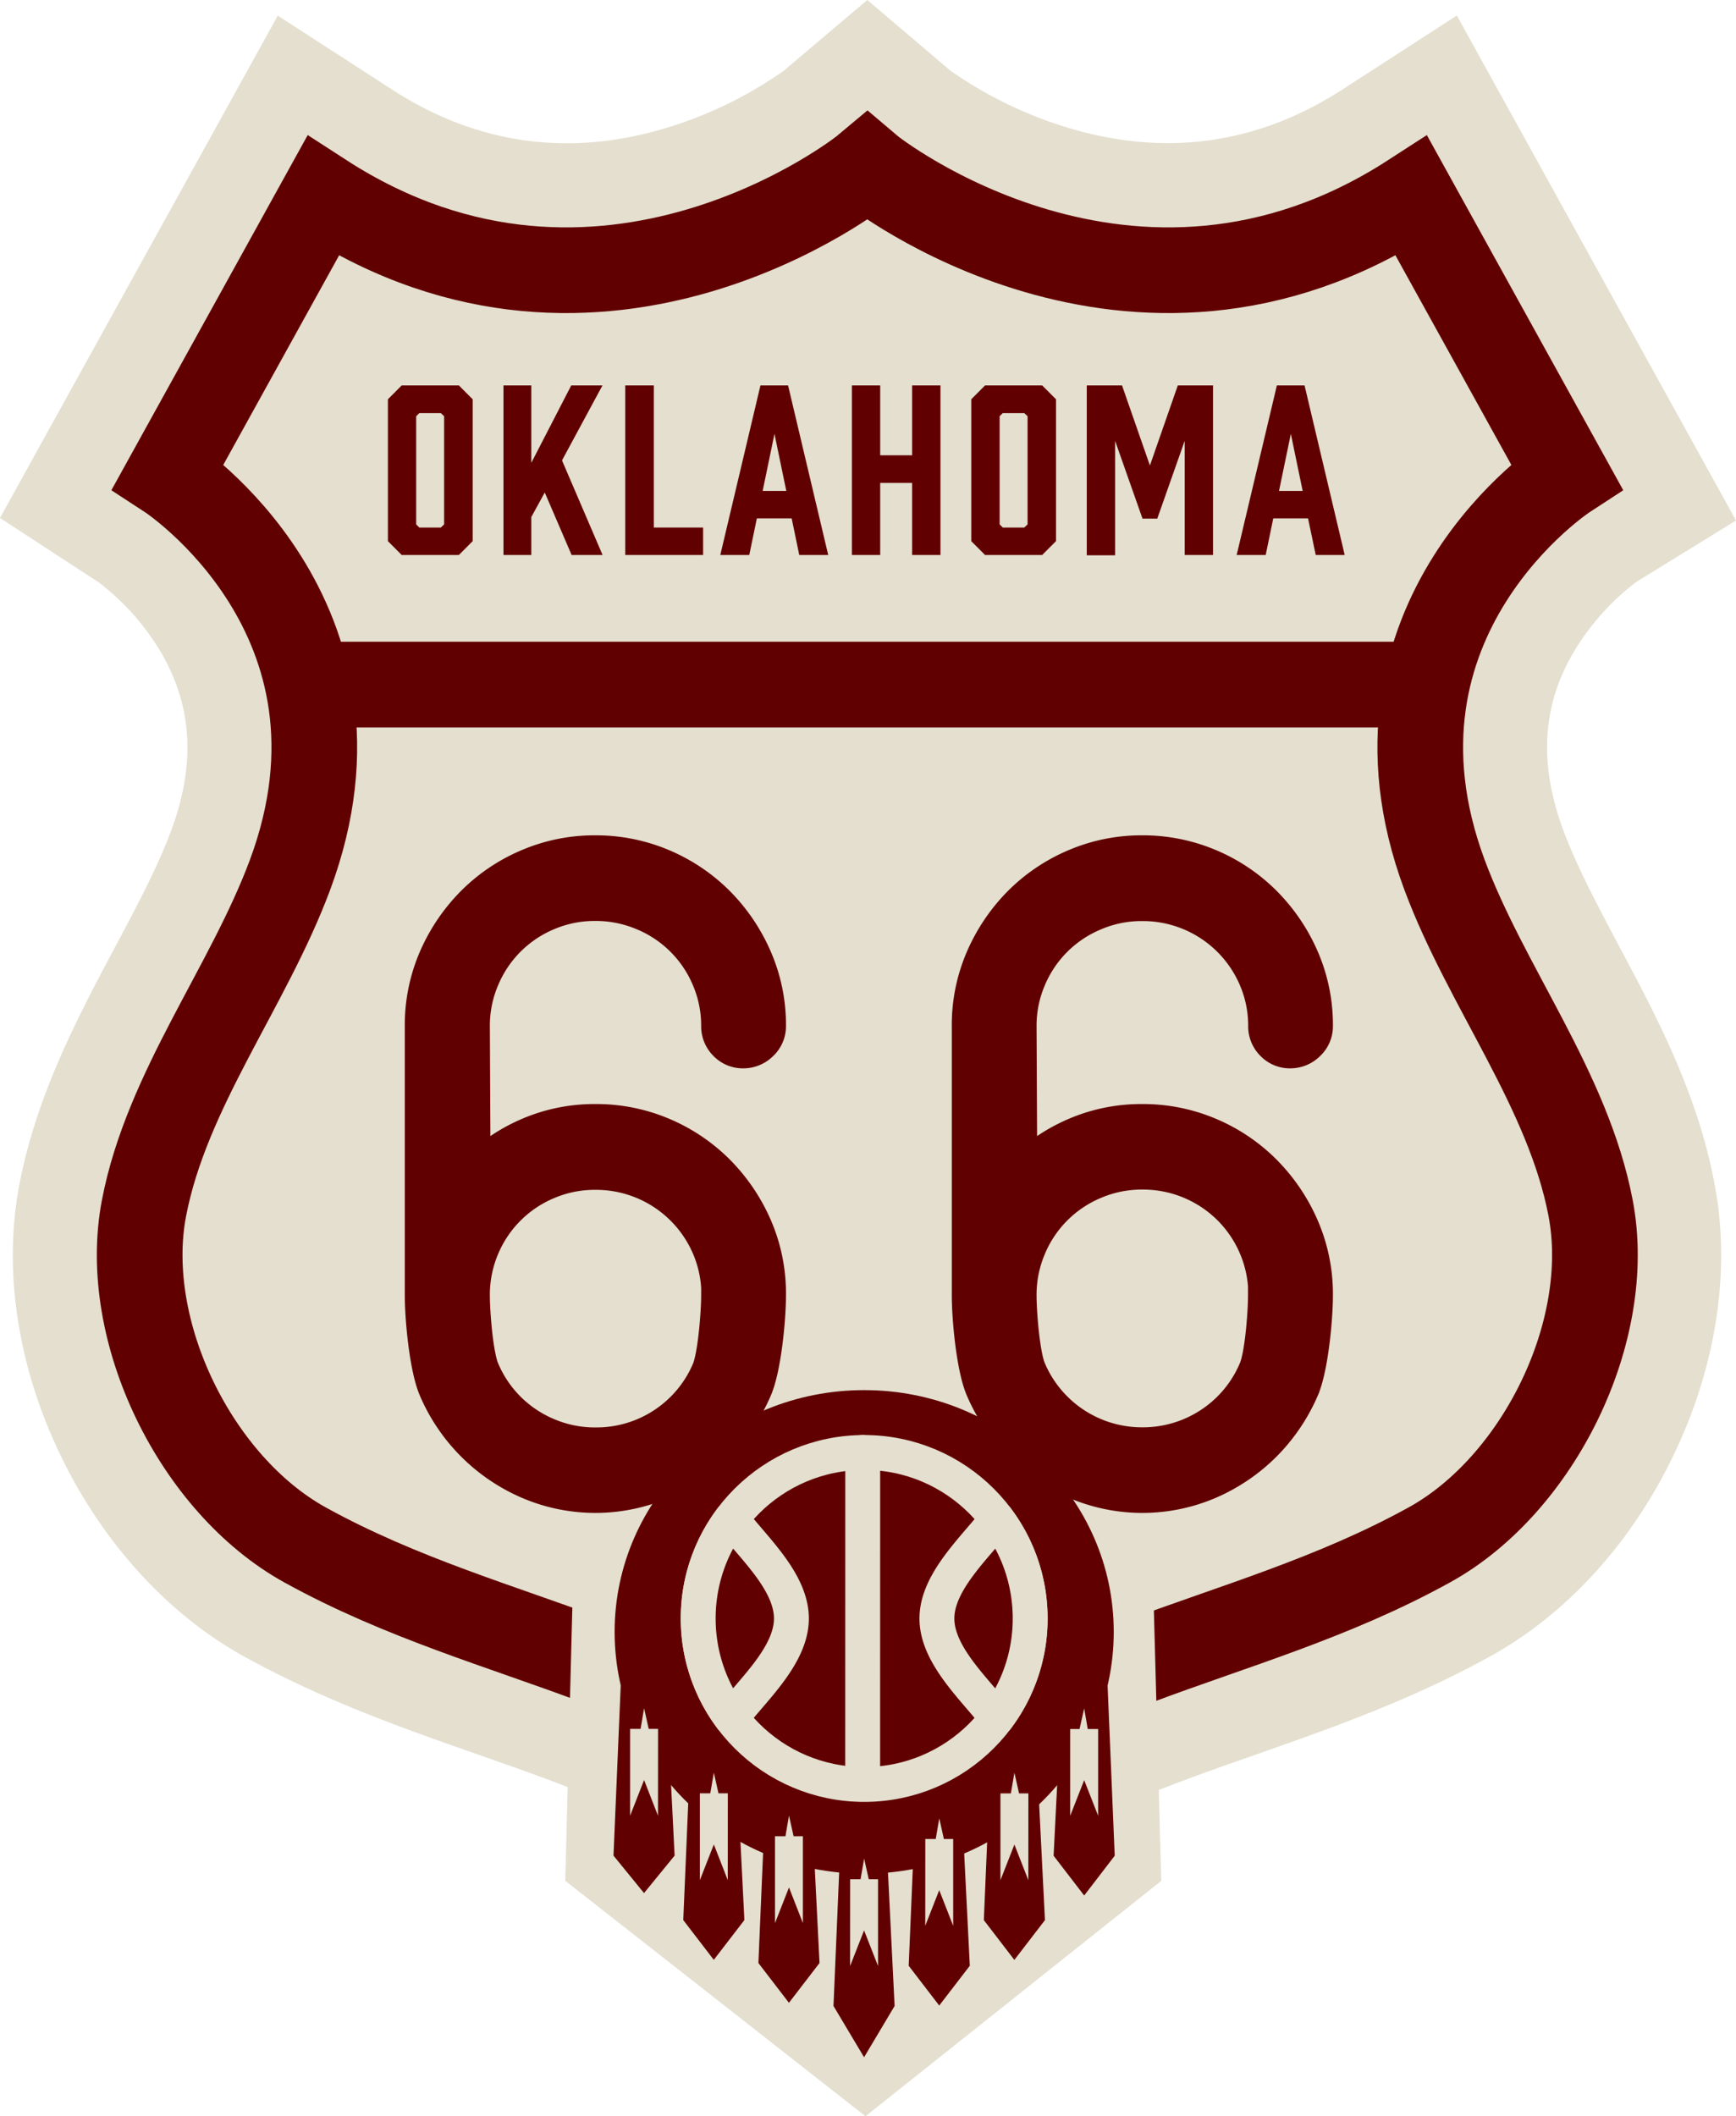 <svg xmlns="http://www.w3.org/2000/svg" id="Layer_1" width="322.98" height="393.694" data-name="Layer 1"><defs id="defs4"><style id="style2">.cls-4{fill:#e4dfcf}.cls-7{stroke:#610000;stroke-miterlimit:10}.cls-10,.cls-7,.cls-8{fill:#610000}.cls-7{stroke-width:6.74px}.cls-10{stroke:#e4dfcf;stroke-linecap:round;stroke-linejoin:round;stroke-width:6.49px}</style></defs><path id="path174" d="M301.3 176.16c-4-7.6-7.87-14.78-10.43-21.65-4.57-12.3-4-23.12 1.84-33.08a45.9 45.9 0 0 1 11.73-13.18l18.54-11.42-51.94-93.94-21.24 13.74c-15.18 9.82-31.66 12.42-49 7.74a77 77 0 0 1-24-11.24L161.36 0l-15.58 13.19A76.2 76.2 0 0 1 123.29 24c-17.84 5.21-34.78 2.74-50.37-7.35L51.68 2.91 0 96.36l18.4 12a45.8 45.8 0 0 1 10.9 11.93c6.46 10.28 7.29 21.48 2.54 34.25-2.56 6.87-6.38 14.05-10.43 21.65-6.84 12.86-14.6 27.44-17.8 44.15-3.06 16-.33 33.86 7.67 50.43 7.86 16.28 19.95 29.53 34 37.32 14.92 8.25 29.61 13.39 43.8 18.37 21.33 7.47 39.74 13.93 54.19 29.52l7 7.55h22.06l7-7.55c14.45-15.59 32.87-22.05 54.19-29.52 14.2-5 28.88-10.12 43.81-18.37 14.09-7.79 26.18-21 34-37.32 8-16.57 10.72-34.47 7.67-50.43-3.09-16.74-10.85-31.34-17.7-44.18" class="cls-4" style="fill:#e4dfcf"/><path id="path176" d="M160.63 339.9c-29.18-31.48-68.08-32.72-103.89-52.5-20.24-11.18-34.34-39.74-29.95-62.65 4.21-22 19.42-41.16 27.17-62 17.78-47.82-22.68-74.18-22.68-74.18l28.81-52.11c52.11 33.72 100.54-4.9 100.54-4.9l.73-.61.72.61s48.43 38.62 100.54 4.9l28.82 52.11s-40.47 26.36-22.69 74.18c7.76 20.86 23 40 27.18 62 4.38 22.91-9.72 51.47-30 62.65-35.81 19.78-74.72 21-103.9 52.5z" style="fill:#e4dfcf;stroke:#610000;stroke-width:15.94px;stroke-miterlimit:10"/><path id="line178" d="M57.29 127.36h208.13" style="fill:none;stroke:#610000;stroke-width:15.94px;stroke-miterlimit:10"/><path id="path180" d="M142.86 240.91c0 4.37-.86 13.53-2.57 17.43a32.8 32.8 0 0 1-17.09 17.17 31.3 31.3 0 0 1-24.86 0 32.85 32.85 0 0 1-17.1-17.14c-1.7-3.89-2.56-13-2.56-17.4v-50.11a31 31 0 0 1 2.56-12.54 33.3 33.3 0 0 1 6.92-10.2 31.9 31.9 0 0 1 10.18-6.85 31.1 31.1 0 0 1 12.35-2.5 31.5 31.5 0 0 1 12.51 2.5 32.1 32.1 0 0 1 10.18 6.85 33.3 33.3 0 0 1 6.91 10.2 30.9 30.9 0 0 1 2.57 12.54 4.28 4.28 0 0 1-1.38 3.2 4.5 4.5 0 0 1-3.22 1.32 4.26 4.26 0 0 1-3.14-1.32 4.4 4.4 0 0 1-1.3-3.2 22.4 22.4 0 0 0-1.8-8.88 22.72 22.72 0 0 0-12.27-12.22 22.8 22.8 0 0 0-9.06-1.8 22.45 22.45 0 0 0-8.91 1.8A22.72 22.72 0 0 0 89.56 182a22.4 22.4 0 0 0-1.79 8.88l.13 27.69a31.6 31.6 0 0 1 10.25-7.2 30.8 30.8 0 0 1 12.59-2.61 31.4 31.4 0 0 1 12.51 2.5 32 32 0 0 1 10.18 6.87 33.3 33.3 0 0 1 6.91 10.23 31 31 0 0 1 2.52 12.55zm-9 .07a22.7 22.7 0 0 0-1.8-9 23 23 0 0 0-21.33-14 22.6 22.6 0 0 0-8.91 1.79A22.78 22.78 0 0 0 89.56 232a22.7 22.7 0 0 0-1.79 9c0 3.12.59 11.1 1.79 13.9a22.78 22.78 0 0 0 12.27 12.23 22.6 22.6 0 0 0 8.91 1.79 22.89 22.89 0 0 0 21.33-14c1.15-2.84 1.75-10.82 1.75-13.92z" class="cls-7" style="fill:#610000;stroke:#610000;stroke-width:6.74px;stroke-miterlimit:10"/><path id="path182" d="M244.62 240.91c0 4.37-.86 13.53-2.56 17.43a33.4 33.4 0 0 1-6.92 10.23 33 33 0 0 1-10.18 6.94 31.3 31.3 0 0 1-24.86 0 32.78 32.78 0 0 1-17.09-17.14c-1.71-3.89-2.56-13-2.56-17.4v-50.11a30.9 30.9 0 0 1 2.56-12.54 33.3 33.3 0 0 1 6.91-10.2 32 32 0 0 1 10.18-6.85 31.1 31.1 0 0 1 12.36-2.5 31.5 31.5 0 0 1 12.5 2.5 31.9 31.9 0 0 1 10.18 6.85 33.3 33.3 0 0 1 6.92 10.2 31 31 0 0 1 2.56 12.54 4.28 4.28 0 0 1-1.38 3.2 4.5 4.5 0 0 1-3.21 1.32 4.25 4.25 0 0 1-3.14-1.32 4.4 4.4 0 0 1-1.3-3.2 22.4 22.4 0 0 0-1.8-8.88 23 23 0 0 0-21.33-14 22.45 22.45 0 0 0-8.91 1.8A22.72 22.72 0 0 0 191.28 182a22.4 22.4 0 0 0-1.8 8.88l.13 27.69a31.6 31.6 0 0 1 10.26-7.2 30.8 30.8 0 0 1 12.59-2.61 31.3 31.3 0 0 1 12.5 2.5 31.8 31.8 0 0 1 10.18 6.87 33.3 33.3 0 0 1 6.92 10.23 31.1 31.1 0 0 1 2.56 12.55zm-9 .07a22.92 22.92 0 0 0-6.73-16.35 23 23 0 0 0-16.4-6.7 22.6 22.6 0 0 0-8.91 1.79 22.78 22.78 0 0 0-12.3 12.28 22.7 22.7 0 0 0-1.8 9c0 3.12.6 11.1 1.8 13.9a23 23 0 0 0 21.18 14 23 23 0 0 0 16.4-6.7 22.8 22.8 0 0 0 4.93-7.32c1.2-2.8 1.77-10.78 1.77-13.88z" class="cls-7" style="fill:#610000;stroke:#610000;stroke-width:6.74px;stroke-miterlimit:10"/><path id="path184" d="M87.94 74.28v26.39l-2.57 2.58H74.74l-2.57-2.58V74.28l2.57-2.58h10.63zm-5.93 2.57h-4l-.58.58v20.13l.58.58h4l.62-.58V77.43z" class="cls-8" style="fill:#610000"/><path id="path186" d="m104.56 85.65 7.55 17.6h-5.76l-5-11.63-2.5 4.57v7.06h-5.18V71.7h5.18v14.4l7.43-14.4h5.81z" class="cls-8" style="fill:#610000"/><path id="path188" d="M130.81 103.25h-14.48V71.7h5.31v26.44h9.17z" class="cls-8" style="fill:#610000"/><path id="path190" d="M147.29 96.44h-6.48l-1.41 6.81h-5.39l7.47-31.55h5.14l7.47 31.55h-5.39zm-1-5.11-2.2-10.62-2.2 10.62z" class="cls-8" style="fill:#610000"/><path id="path192" d="M163.76 71.7v13h5.94v-13h5.27v31.55h-5.27V89.84h-5.94v13.41h-5.27V71.7z" class="cls-8" style="fill:#610000"/><path id="path194" d="M196.47 74.28v26.39l-2.58 2.58h-10.62l-2.57-2.58V74.28l2.57-2.58h10.62zm-5.91 2.57h-4l-.58.58v20.13l.58.58h4l.62-.58V77.43z" class="cls-8" style="fill:#610000"/><path id="path196" d="M215.31 96.48h-2.75L207.46 82v21.3h-5.27V71.7h6.56l5.19 14.9 5.19-14.9h6.55v31.55h-5.27V82z" class="cls-8" style="fill:#610000"/><path id="path198" d="M243.36 96.44h-6.47l-1.41 6.81h-5.4l7.48-31.55h5.15l7.47 31.55h-5.39zm-1-5.11-2.2-10.62-2.2 10.62z" class="cls-8" style="fill:#610000"/><path id="polyline200" d="m446.13 457.73-1.68 64.76 55.01 43.14 54.18-43.12-1.65-60.65" style="fill:#e4dfcf;stroke:#e4dfcf;stroke-width:1.67px;stroke-miterlimit:10" transform="translate(-338.44 -173)"/><ellipse id="ellipse202" cx="160.78" cy="303.59" class="cls-8" rx="46.43" ry="44.98" style="fill:#610000"/><path id="polygon204" d="m463.95 518.21-1.34-26.77-8.68-5-1.35 31.77 5.68 6.97z" class="cls-8" style="fill:#610000" transform="translate(-338.44 -173)"/><path id="polygon206" d="M457.62 494.63h-1.95v16.16l2.6-6.64 2.59 6.64.01-16.16h-1.74l-.86-3.84z" class="cls-4" style="fill:#e4dfcf" transform="translate(-338.44 -173)"/><path id="polygon208" d="m476.93 530.2-1.34-26.78-8.68-4.99-1.35 31.77 5.68 7.4z" class="cls-8" style="fill:#610000" transform="translate(-338.44 -173)"/><path id="polygon210" d="M470.59 506.62h-1.94v16.15l2.6-6.64 2.59 6.64.01-16.15h-1.74l-.86-3.85z" class="cls-4" style="fill:#e4dfcf" transform="translate(-338.44 -173)"/><path id="polygon212" d="m490.91 538.19-1.34-26.77-8.68-5-1.35 31.77 5.68 7.4z" class="cls-8" style="fill:#610000" transform="translate(-338.44 -173)"/><path id="polygon214" d="M484.57 514.61h-1.94v16.15l2.6-6.63 2.59 6.63v-16.15h-1.73l-.86-3.84z" class="cls-4" style="fill:#e4dfcf" transform="translate(-338.44 -173)"/><path id="polygon216" d="m504.88 546.18-1.33-26.77-8.69-5-1.35 31.77 5.69 9.54z" class="cls-8" style="fill:#610000" transform="translate(-338.44 -173)"/><path id="polygon218" d="M498.55 522.6h-1.94l-.01 16.15 2.6-6.63 2.6 6.63V522.6h-1.73l-.86-3.84z" class="cls-4" style="fill:#e4dfcf" transform="translate(-338.44 -173)"/><path id="polygon220" d="m518.87 538.7-1.34-26.78-8.68-4.99-1.35 31.77 5.68 7.4z" class="cls-8" style="fill:#610000" transform="translate(-338.44 -173)"/><path id="polygon222" d="M512.53 515.12h-1.94l-.01 16.15 2.6-6.64 2.6 6.64v-16.15h-1.73l-.86-3.85z" class="cls-4" style="fill:#e4dfcf" transform="translate(-338.44 -173)"/><path id="polygon224" d="m532.85 530.21-1.34-26.77-8.68-5-1.35 31.77 5.68 7.4z" class="cls-8" style="fill:#610000" transform="translate(-338.44 -173)"/><path id="polygon226" d="M526.51 506.63h-1.94v16.15l2.6-6.63 2.59 6.63.01-16.15h-1.74l-.86-3.84z" class="cls-4" style="fill:#e4dfcf" transform="translate(-338.44 -173)"/><path id="polygon228" d="m534.46 518.23 1.35-26.78 8.69-4.99 1.33 31.77-5.68 7.4z" class="cls-8" style="fill:#610000" transform="translate(-338.44 -173)"/><path id="polygon230" d="M540.81 494.65h1.94v16.15l-2.6-6.63-2.6 6.63v-16.15h1.74l.86-3.84z" class="cls-4" style="fill:#e4dfcf" transform="translate(-338.44 -173)"/><circle id="circle232" cx="160.78" cy="301.09" r="30.88" class="cls-10" style="fill:#610000;stroke:#e4dfcf;stroke-width:6.49px;stroke-linecap:round;stroke-linejoin:round"/><path id="path234" d="M129.9 301.09a30.75 30.75 0 0 0 6.17 18.5c3.88-5.16 11.17-11.56 11.17-18.5s-7.29-13.35-11.16-18.51a30.7 30.7 0 0 0-6.18 18.51" class="cls-10" style="fill:#610000;stroke:#e4dfcf;stroke-width:6.49px;stroke-linecap:round;stroke-linejoin:round"/><path id="path236" d="M191.66 301.1a30.67 30.67 0 0 1-6.18 18.5c-3.88-5.16-11.17-11.57-11.17-18.5s7.3-13.35 11.18-18.51a30.75 30.75 0 0 1 6.17 18.51" class="cls-10" style="fill:#610000;stroke:#e4dfcf;stroke-width:6.49px;stroke-linecap:round;stroke-linejoin:round"/><path id="line238" d="m160.51 270.21-.01 61.04" class="cls-10" style="fill:#610000;stroke:#e4dfcf;stroke-width:6.49px;stroke-linecap:round;stroke-linejoin:round"/></svg>